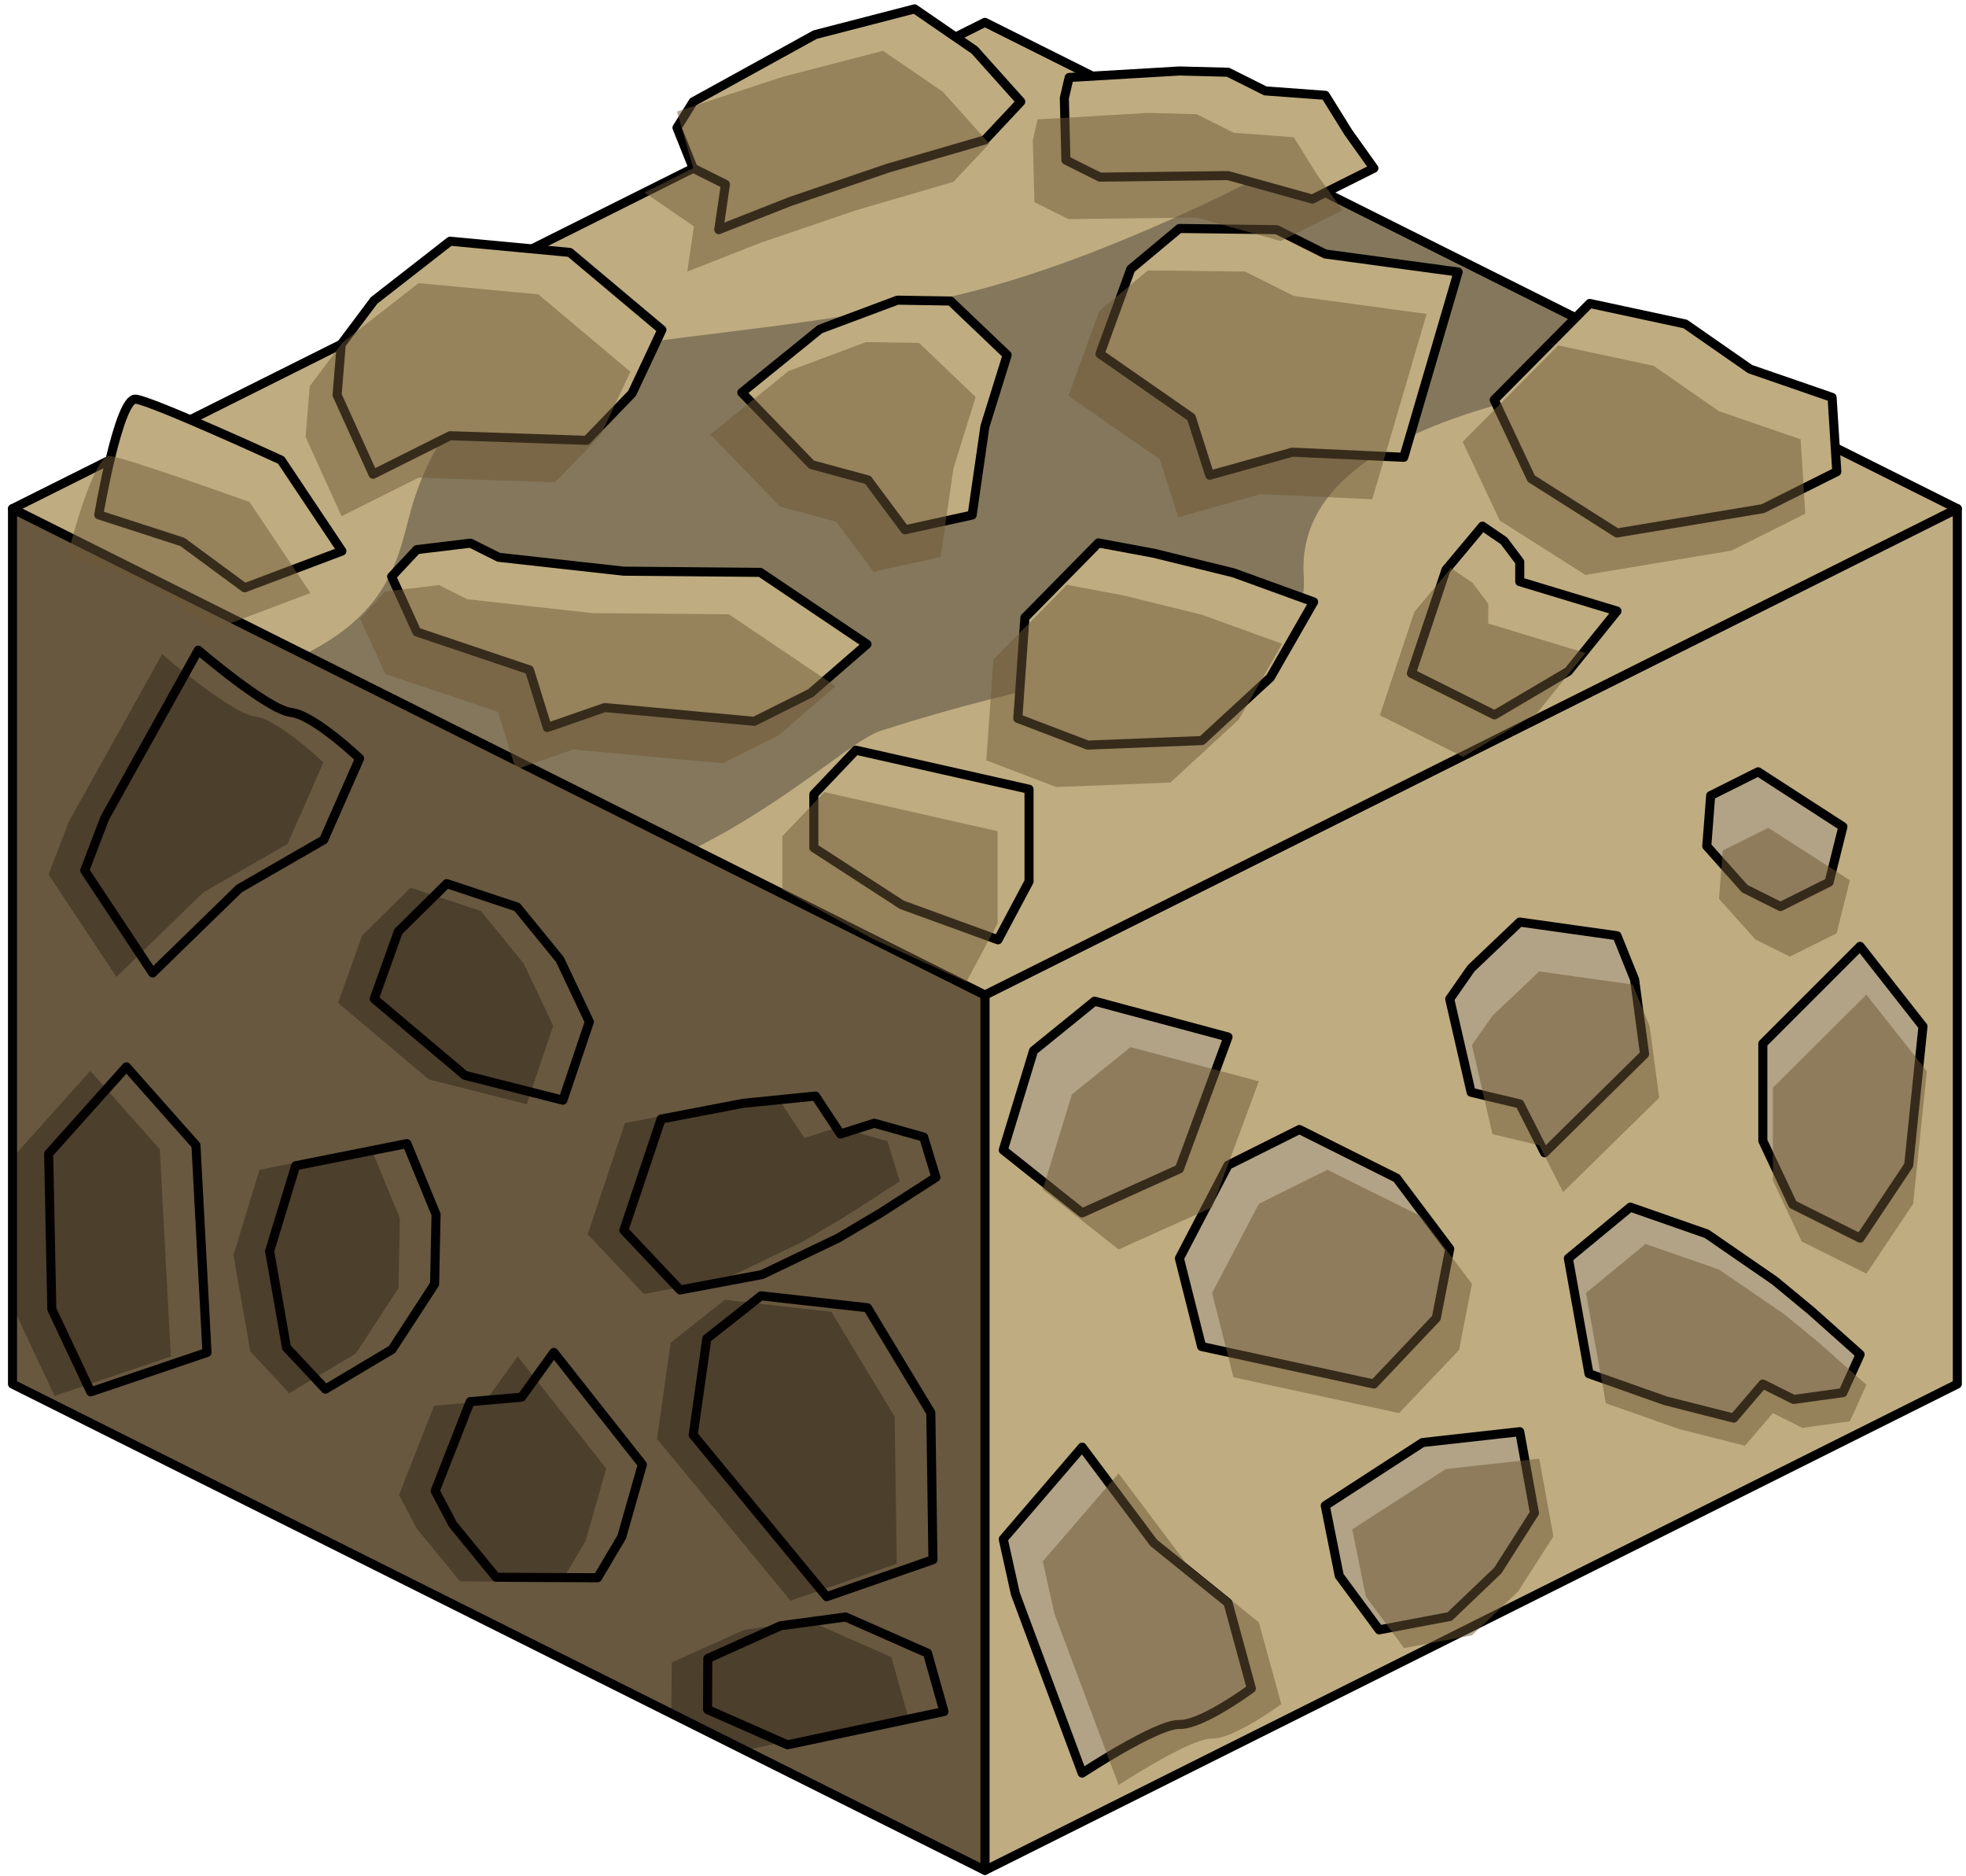 <?xml version="1.0" encoding="UTF-8" standalone="no"?><!DOCTYPE svg PUBLIC "-//W3C//DTD SVG 1.1//EN" "http://www.w3.org/Graphics/SVG/1.1/DTD/svg11.dtd"><svg width="100%" height="100%" viewBox="0 0 217 207" version="1.1" xmlns="http://www.w3.org/2000/svg" xmlns:xlink="http://www.w3.org/1999/xlink" xml:space="preserve" xmlns:serif="http://www.serif.com/" style="fill-rule:evenodd;clip-rule:evenodd;stroke-linecap:round;stroke-linejoin:round;stroke-miterlimit:1.5;"><g id="Dirt_Block01"><g><path d="M216.043,56.132l0,96.598l-107.332,53.666l0,-96.598l107.332,-53.666Z" style="fill:#bfac80;stroke:#000;stroke-width:1px;"/><path d="M205.31,104.431l6.94,8.837l-1.574,15.312l-5.366,8.05l-7.425,-3.712l-3.309,-7.021l0,-10.733l10.734,-10.733" style="fill:#b2a386;stroke:#000;stroke-width:1px;"/><path d="M194.054,85.17l9.359,6.054l-1.526,6.129l-5.366,2.684l-3.943,-1.972l-4.189,-4.695l0.429,-5.581l5.236,-2.619Z" style="fill:#b2a386;stroke:#000;stroke-width:1px;"/><path d="M162.377,106.858l5.367,-5.11l10.733,1.511l1.944,4.827l1.101,8.239l-11.034,10.883l-2.744,-5.39l-5.367,-1.287l-2.362,-10.291l2.362,-3.382" style="fill:#b2a386;stroke:#000;stroke-width:1px;"/><path d="M179.951,133.21l-6.841,5.652l2.278,12.729l8.455,2.989l7.519,1.91l3.214,-3.76l3.402,1.701l5.435,-0.753l1.897,-4.211l-5.367,-4.787l-4.042,-3.345l-7.512,-5.176l-8.438,-2.949Z" style="fill:#b2a386;stroke:#000;stroke-width:1px;"/><path d="M143.422,124.642l-7.878,3.938l-5.366,10.282l2.451,9.727l19.015,4.141l6.893,-7.287l1.478,-7.632l-5.86,-7.803l-10.733,-5.366Z" style="fill:#b2a386;stroke:#000;stroke-width:1px;"/><path d="M119.445,159.694l-8.71,10.148l1.338,6.035l7.372,19.786c0,0 8.247,-5.444 10.733,-5.367c2.485,0.076 7.942,-3.971 7.942,-3.971l-2.576,-9.445l-8.207,-6.63l-7.892,-10.556Z" style="fill:#b2a386;stroke:#000;stroke-width:1px;"/><path d="M167.744,157.989l-10.734,1.199l-10.733,6.958l1.544,7.736l4.409,5.974l7.785,-1.474l5.307,-5.072l4.046,-6.351l-1.624,-8.97" style="fill:#b2a386;stroke:#000;stroke-width:1px;"/><path d="M110.735,126.909l8.71,6.931l10.733,-4.854l5.366,-14.553l-14.73,-3.951l-6.736,5.466l-3.343,10.961" style="fill:#b2a386;stroke:#000;stroke-width:1px;"/><path d="M123.469,162.594l-8.372,9.701l1.286,5.77l7.086,18.914c0,0 7.927,-5.203 10.317,-5.13c2.389,0.073 7.634,-3.796 7.634,-3.796l-2.476,-9.03l-7.889,-6.337l-7.586,-10.092Zm46.426,-1.63l-10.317,1.147l-10.317,6.652l1.484,7.394l4.239,5.712l7.482,-1.41l5.101,-4.848l3.89,-6.072l-1.562,-8.575Zm11.734,-23.688l-6.575,5.403l2.19,12.169l8.127,2.858l7.227,1.825l3.09,-3.594l3.27,1.626l5.224,-0.72l1.823,-4.025l-5.159,-4.577l-3.885,-3.198l-7.221,-4.948l-8.111,-2.819Zm-35.112,-8.191l-7.573,3.765l-5.158,9.829l2.356,9.299l18.278,3.959l6.626,-6.966l1.42,-7.296l-5.632,-7.46l-10.317,-5.13Zm59.488,-19.321l6.671,8.448l-1.513,14.638l-5.158,7.696l-7.137,-3.549l-3.18,-6.712l0,-10.26l10.317,-10.261Zm-90.908,21.489l3.213,-10.479l6.475,-5.225l14.159,3.776l-5.158,13.913l-10.317,4.64l-8.372,-6.625Zm49.64,-19.169l5.158,-4.885l10.317,1.445l1.87,4.615l1.057,7.875l-10.606,10.405l-2.638,-5.153l-5.158,-1.231l-2.271,-9.838l2.271,-3.233Zm30.449,-20.733l8.996,5.787l-1.466,5.86l-5.159,2.565l-3.79,-1.884l-4.027,-4.489l0.413,-5.336l5.033,-2.503Z" style="fill:#6d5735;fill-opacity:0.5;"/></g><path d="M1.38,56.132l107.331,53.666l0,96.598l-107.331,-53.666l0,-96.598" style="fill:#68583f;"/><clipPath id="_clip1"><path d="M1.38,56.132l107.331,53.666l0,96.598l-107.331,-53.666l0,-96.598"/></clipPath><g clip-path="url(#_clip1)"><path d="M91.242,176.195l11.734,-4.08l-0.235,-16.221l-6.989,-11.581l-11.749,-1.32l-5.988,4.725l-1.503,10.628l14.73,17.849" style="fill:#68583f;stroke:#000;stroke-width:1px;"/><path d="M86.92,192.542l17.273,-3.67l-1.819,-6.448l-9.043,-3.989l-7.196,0.973l-8.01,3.609l-0.029,5.633l8.824,3.892Z" style="fill:#68583f;stroke:#000;stroke-width:1px;"/><path d="M49.979,168.215l4.777,5.836l11.198,0.058l2.667,-4.498l2.28,-7.998l-9.77,-12.374l-3.564,4.94l-5.673,0.498l-3.859,9.847l1.944,3.691" style="fill:#68583f;stroke:#000;stroke-width:1px;"/><path d="M75.068,142.347l-6.21,-6.586l4.114,-12.274l9.074,-1.736l7.964,-0.801l2.763,4.188l3.72,-1.192l5.458,1.532l1.351,4.444l-6.163,3.963l-4.606,2.728l-8.415,4.036l-9.05,1.698Z" style="fill:#68583f;stroke:#000;stroke-width:1px;"/><path d="M35.918,153.292l-4.295,-4.586l-1.861,-10.647l2.87,-9.418l12.278,-2.445l3.22,7.815l-0.159,7.685l-4.698,7.216l-7.355,4.38Z" style="fill:#68583f;stroke:#000;stroke-width:1px;"/><path d="M16.844,107.364l-7.493,-11.309l2.214,-5.782l10.317,-18.524c0,0 7.68,6.584 10.235,6.868c2.555,0.284 7.573,5.082 7.573,5.082l-3.959,8.98l-9.33,5.375l-9.557,9.31Z" style="fill:#68583f;stroke:#000;stroke-width:1px;"/><path d="M62.133,121.407l-10.818,-2.742l-10.012,-8.443l2.664,-7.436l5.35,-5.277l7.762,2.587l4.721,5.79l3.252,6.875l-2.919,8.646" style="fill:#68583f;stroke:#000;stroke-width:1px;"/><path d="M5.37,127.321l8.581,-9.593l7.678,8.655l1.217,22.864l-12.832,4.344l-4.296,-9.129l-0.348,-17.141" style="fill:#68583f;stroke:#000;stroke-width:1px;"/><path d="M82.93,192.986l17.273,-3.671l-1.819,-6.448l-9.043,-3.989l-7.196,0.973l-8.01,3.61l-0.029,5.632l8.824,3.893Zm4.322,-16.348l-14.73,-17.849l1.503,-10.627l5.988,-4.726l11.749,1.32l6.989,11.581l0.235,16.221l-11.734,4.08Zm-41.263,-7.98l-1.944,-3.691l3.859,-9.847l5.673,-0.498l3.564,-4.94l9.77,12.374l-2.28,7.998l-2.667,4.498l-11.198,-0.057l-4.777,-5.837Zm-44.609,-40.894l8.581,-9.592l7.679,8.654l1.216,22.864l-12.832,4.344l-4.296,-9.129l-0.348,-17.141Zm30.548,25.971l-4.295,-4.585l-1.861,-10.648l2.87,-9.417l12.278,-2.446l3.22,7.815l-0.159,7.686l-4.698,7.216l-7.355,4.379Zm39.15,-10.944l-6.21,-6.587l4.115,-12.274l9.073,-1.735l7.964,-0.802l2.763,4.188l3.72,-1.191l5.458,1.532l1.351,4.444l-6.163,3.963l-4.606,2.727l-8.415,4.037l-9.05,1.698Zm-12.935,-20.941l-10.818,-2.741l-10.012,-8.444l2.664,-7.436l5.35,-5.277l7.762,2.587l4.721,5.79l3.252,6.875l-2.919,8.646Zm-45.289,-14.043l-7.493,-11.309l2.214,-5.782l10.317,-18.523c0,0 7.68,6.584 10.235,6.868c2.555,0.284 7.573,5.082 7.573,5.082l-3.959,8.979l-9.33,5.376l-9.557,9.309Z" style="fill:#0a0500;fill-opacity:0.3;"/></g><path d="M1.38,56.132l107.331,53.666l0,96.598l-107.331,-53.666l0,-96.598" style="fill:none;stroke:#000;stroke-width:1px;"/><path d="M216.043,56.132l-107.332,53.666l-107.331,-53.666l107.331,-53.666l107.332,53.666Z" style="fill:#84775b;"/><clipPath id="_clip2"><path d="M216.043,56.132l-107.332,53.666l-107.331,-53.666l107.331,-53.666l107.332,53.666Z"/></clipPath><g clip-path="url(#_clip2)"><path d="M-10.648,89.022c0,0 25.753,-7.572 44.228,-16.79c10.716,-5.347 10.435,-12.285 12.301,-17.627c6.806,-19.49 22.135,-14.676 56.519,-21.331c14.621,-2.83 30.457,-10.551 38.511,-14.708c16.652,-8.595 35.774,-8.946 35.774,-8.946l-153.846,-33.017l-67.966,77.833l34.479,34.586Z" style="fill:#bfac80;"/><path d="M183.843,40.032c-1.62,2.35 -41.139,4.125 -39.943,23.447c0.693,11.186 -13.274,6.448 -46.623,17.141c-3.267,1.048 -10.018,7.712 -20.765,13.078c-26.494,13.227 -64.207,12.397 -64.207,12.397l153.225,35.789l73.088,-90.564l-54.775,-11.288Z" style="fill:#bfac80;"/></g><path d="M216.043,56.132l-107.332,53.666l-107.331,-53.666l107.331,-53.666l107.332,53.666Z" style="fill:none;stroke:#000;stroke-width:1px;"/><g><g><path d="M194.576,56.132l8.163,-4.081l-0.518,-8.196l-9.044,-3.123l-7.159,-4.979l-10.548,-2.267l-10.545,10.639l4.089,8.688l9.463,6.002l16.099,-2.683Z" style="fill:#bfac80;stroke:#000;stroke-width:1px;"/><path d="M146.277,28.027l14.665,1.99l-5.999,20.445l-12.296,-0.565l-9.122,2.542l-2.035,-6.384l-10.081,-7.005l3.402,-9.357l5.367,-4.48l10.733,0.13l5.366,2.684Z" style="fill:#bfac80;stroke:#000;stroke-width:1px;"/><path d="M121.409,19.548l14.135,-0.172l9.298,2.591l3.036,-1.518l3.766,-1.883l-2.822,-3.956l-2.545,-4.094l-6.616,-0.486l-4.117,-2.059l-5.366,-0.138l-12.169,0.717l-0.532,2.274l0.175,6.846l3.757,1.878Z" style="fill:#bfac80;stroke:#000;stroke-width:1px;"/><path d="M89.96,3.824l10.989,-2.843l6.619,4.549l5.099,5.691l-3.956,4.218l-10.733,3.127l-10.733,3.661l-7.91,3.117l0.735,-4.999l-3.558,-1.779l-1.789,-4.472l1.789,-2.863l13.448,-7.407" style="fill:#bfac80;stroke:#000;stroke-width:1px;"/><path d="M99.058,33.124l-8.543,3.192l-8.636,7.001l7.698,7.955l6.216,1.686l4.098,5.503l7.41,-1.624l1.41,-9.773l2.455,-7.886l-6.25,-5.96l-5.858,-0.094Z" style="fill:#bfac80;stroke:#000;stroke-width:1px;"/><path d="M49.679,26.616l13.211,1.238l10.168,8.539l-3.294,7.013l-5.008,5.187l-15.077,-0.511l-8.504,4.252l-3.968,-8.749l0.46,-5.596l3.623,-4.835l8.389,-6.538Z" style="fill:#bfac80;stroke:#000;stroke-width:1px;"/><path d="M68.841,63.029l15.077,0.133l11.775,7.927l-6.219,5.395l-6.229,3.114l-16.5,-1.517l-6.333,2.2l-1.975,-6.354l-12.428,-4.186l-2.784,-6.112l2.786,-2.98l5.914,-0.711l3.121,1.56l13.795,1.531" style="fill:#bfac80;stroke:#000;stroke-width:1px;"/><path d="M14.972,44.046c1.868,0.206 16.057,6.73 16.057,6.73l6.708,10.037l-10.733,4.05l-6.868,-5.059l-9.232,-2.991c0,0 2.201,-12.972 4.068,-12.767Z" style="fill:#bfac80;stroke:#000;stroke-width:1px;"/><path d="M121.238,59.911l-8.114,8.245l-0.779,11.122l7.714,2.943l12.603,-0.499l7.551,-6.957l4.782,-8.342l-8.836,-3.207l-8.82,-2.168l-6.101,-1.137" style="fill:#bfac80;stroke:#000;stroke-width:1px;"/><path d="M163.63,58.063l-4.035,4.826l-3.812,11.412l9.176,4.588l8.151,-4.808l5.367,-6.651l-10.733,-3.248l0,-2.182l-1.741,-2.314l-2.373,-1.623Z" style="fill:#bfac80;stroke:#000;stroke-width:1px;"/><path d="M94.464,82.782l-4.635,4.875l0,5.89l9.703,6.294l10.623,3.868l3.426,-6.437l0,-10.178l-19.117,-4.312Z" style="fill:#bfac80;stroke:#000;stroke-width:1px;"/></g><g><g opacity="0.5"><path d="M191.1,60.76l8.162,-4.081l-0.517,-8.196l-9.045,-3.123l-7.158,-4.979l-10.549,-2.267l-10.545,10.639l4.09,8.688l9.462,6.002l16.1,-2.683Z" style="fill:#6d5735;"/><path d="M142.801,32.655l14.664,1.99l-5.999,20.445l-12.296,-0.565l-9.122,2.542l-2.034,-6.384l-10.082,-7.005l3.402,-9.357l5.367,-4.48l10.733,0.13l5.367,2.684Z" style="fill:#6d5735;"/><path d="M117.932,24.176l14.136,-0.172l9.297,2.591l3.036,-1.518l3.766,-1.883l-2.821,-3.956l-2.545,-4.094l-6.616,-0.486l-4.117,-2.059l-5.367,-0.138l-12.168,0.718l-0.533,2.273l0.175,6.846l3.757,1.878Z" style="fill:#6d5735;"/><path d="M86.483,8.452l10.99,-2.843l6.618,4.549l5.1,5.692l-3.956,4.218l-10.733,3.126l-10.734,3.661l-7.909,3.117l0.734,-4.999l-5.448,-3.724l5.367,-2.683l-1.789,-6.261l11.76,-3.853" style="fill:#6d5735;"/><path d="M95.581,37.752l-8.543,3.192l-8.636,7.002l7.698,7.954l6.216,1.686l4.098,5.503l7.41,-1.624l1.411,-9.773l2.455,-7.885l-6.251,-5.961l-5.858,-0.094Z" style="fill:#6d5735;"/><path d="M46.203,31.244l13.21,1.239l10.168,8.538l-3.293,7.013l-5.008,5.188l-15.077,-0.512l-8.505,4.253l-3.967,-8.75l0.459,-5.596l3.624,-4.834l8.389,-6.539Z" style="fill:#6d5735;"/><path d="M65.364,67.658l15.078,0.132l11.774,7.927l-6.219,5.395l-6.229,3.114l-16.5,-1.517l-6.332,2.201l-1.975,-6.354l-12.429,-4.187l-2.784,-6.112l2.786,-2.979l5.914,-0.712l3.121,1.561l13.795,1.531" style="fill:#6d5735;"/><path d="M12.113,50.32c1.868,0.206 15.439,5.084 15.439,5.084l6.708,10.037l-10.733,4.051l-6.868,-5.06l-9.232,-2.99c0,0 2.819,-11.327 4.686,-11.122Z" style="fill:#6d5735;"/><path d="M117.761,64.539l-8.114,8.245l-0.779,11.122l7.715,2.943l12.603,-0.498l7.551,-6.958l4.782,-8.342l-8.836,-3.206l-8.821,-2.168l-6.101,-1.138" style="fill:#6d5735;"/><path d="M160.154,62.692l-4.035,4.825l-3.813,11.412l9.177,4.589l8.15,-4.809l5.367,-6.651l-10.733,-3.248l0,-2.182l-1.741,-2.314l-2.372,-1.622Z" style="fill:#6d5735;"/><path d="M90.987,87.41l-4.634,4.875l0,5.89l9.972,5.429l10.353,4.733l3.426,-6.437l0,-10.178l-19.117,-4.312Z" style="fill:#6d5735;"/></g></g></g></g></svg>